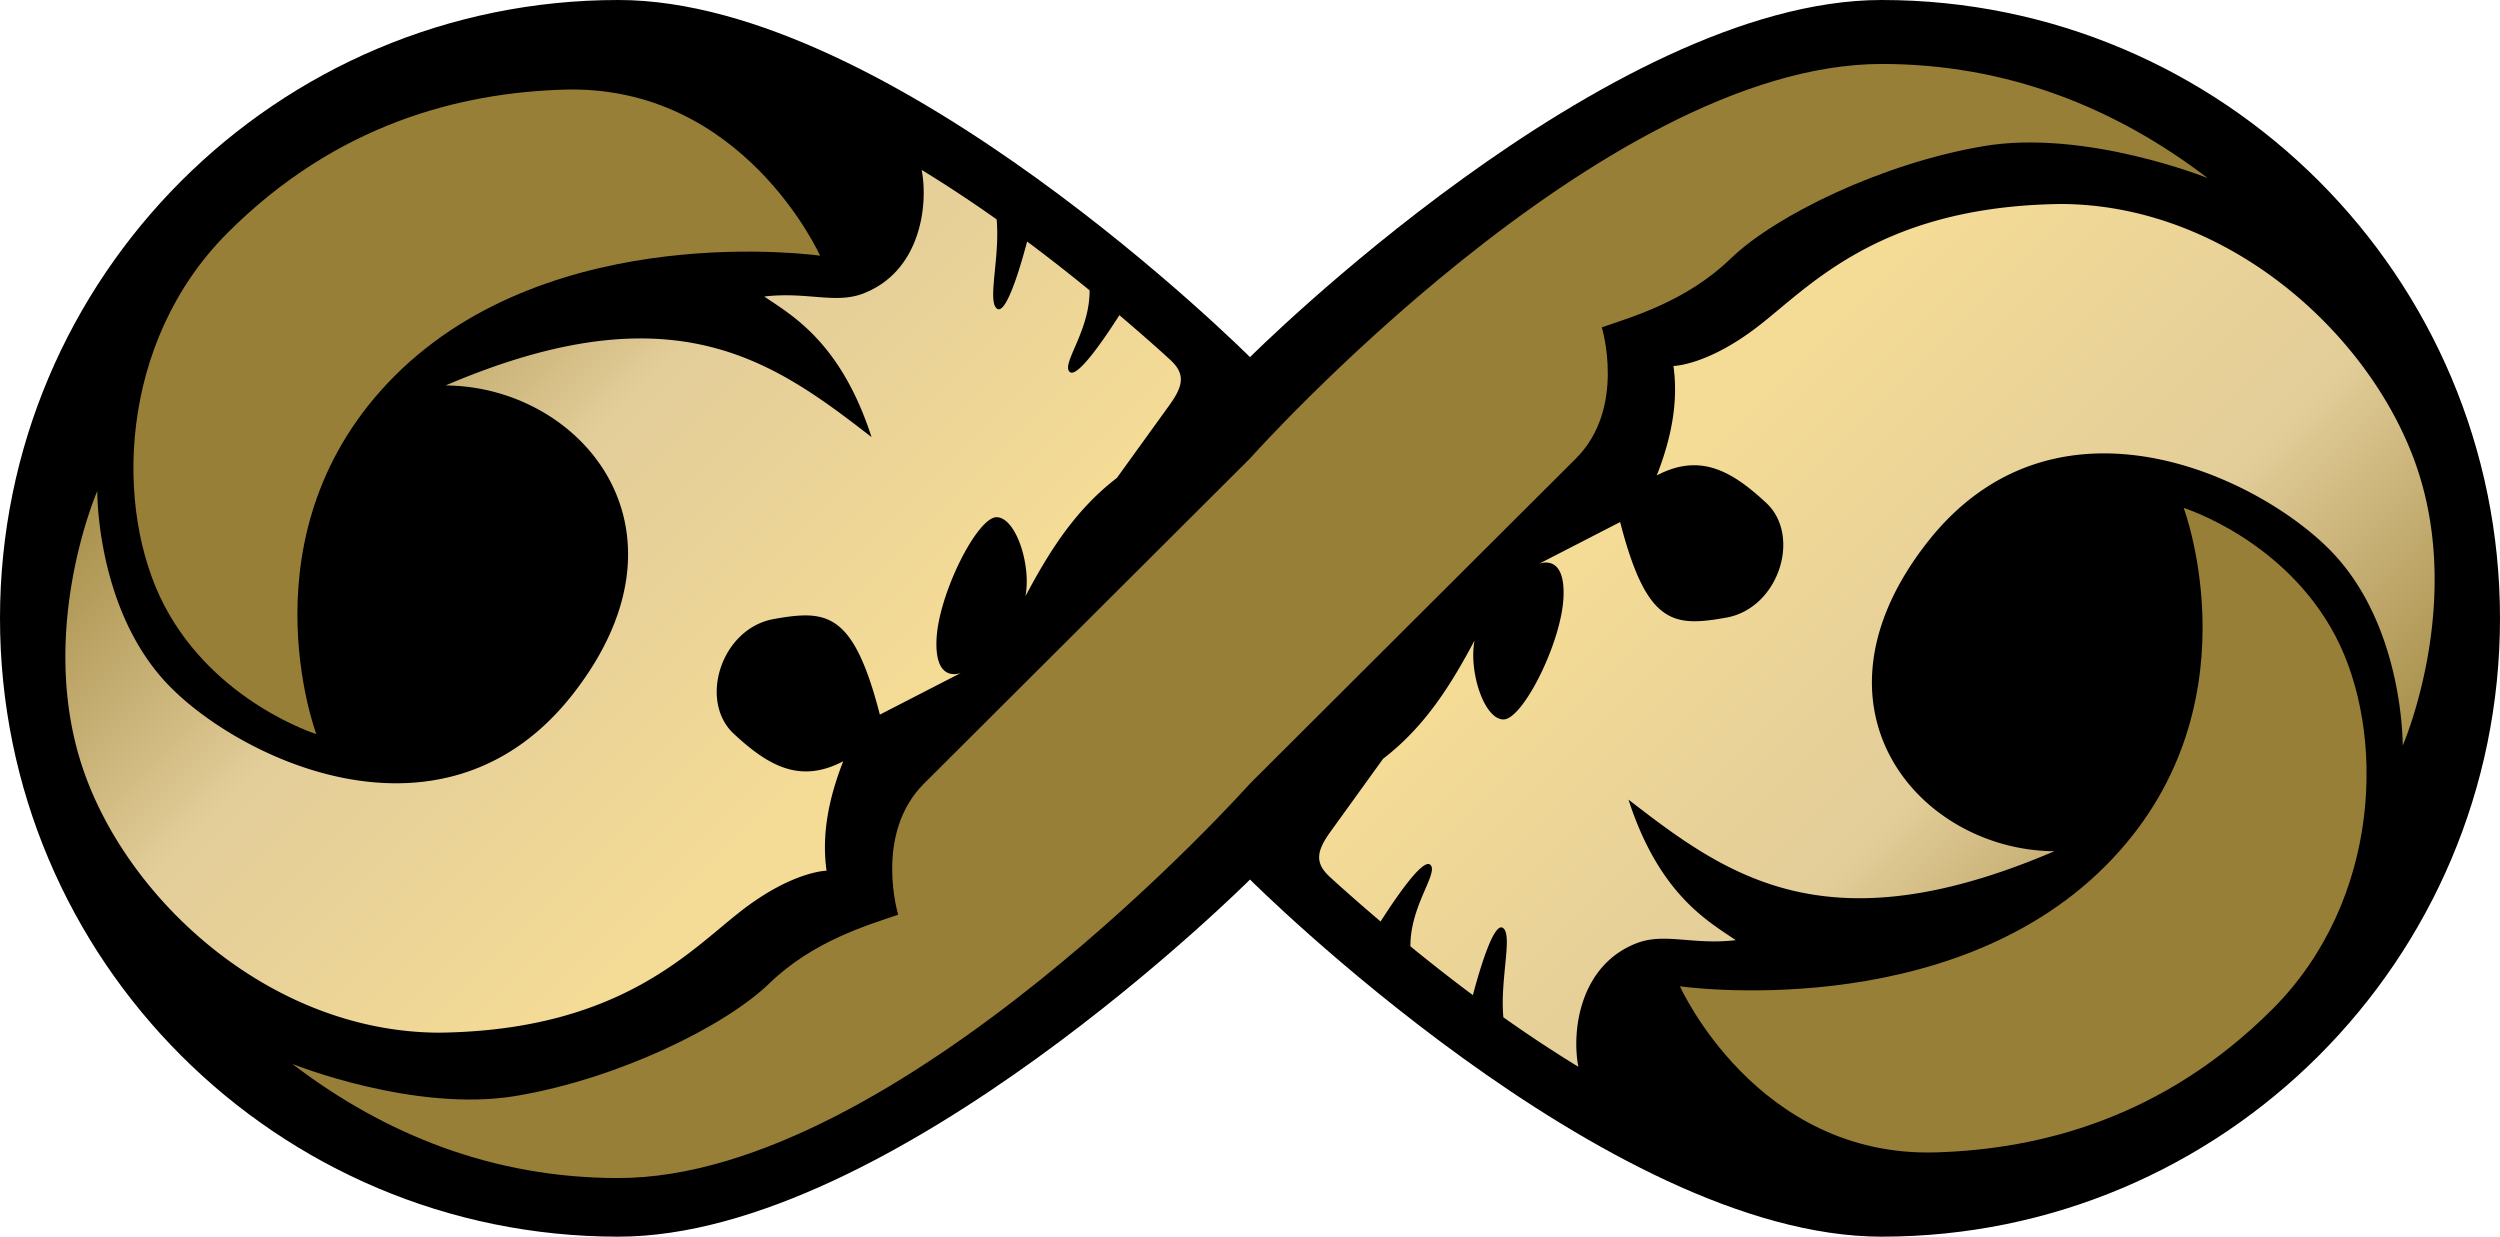 <svg xmlns="http://www.w3.org/2000/svg" xmlns:xlink="http://www.w3.org/1999/xlink" width="469" height="232"><defs><linearGradient id="a"><stop offset="0" style="stop-color:#987f37;stop-opacity:1"/><stop offset=".2" style="stop-color:#e3cd99;stop-opacity:1"/><stop offset=".4" style="stop-color:#f4db96;stop-opacity:1"/><stop offset=".6" style="stop-color:#f4db96;stop-opacity:1"/><stop offset=".8" style="stop-color:#e3cd99;stop-opacity:1"/><stop offset="1" style="stop-color:#987f37;stop-opacity:1"/></linearGradient><linearGradient xlink:href="#a" id="b" x1="-131" x2="131" y1="286" y2="548" gradientTransform="translate(234.5 -301)" gradientUnits="userSpaceOnUse"/></defs><path d="M116 0C51.935 0 0 51.935 0 116s51.935 116 116 116c51.5 0 118.5-67 118.5-67s67 67 118.5 67c64.065 0 116-51.935 116-116S417.065 0 353 0c-51.5 0-118.5 67-118.5 67S167.5 0 116 0" style="fill:#000;fill-opacity:1;stroke:none"/><path d="M353 12c-52.5 0-118.5 74-118.5 74l-61.156 61c-9.454 9.43-4.844 24.594-4.844 24.594-5.594 1.938-15.875 4.854-24.187 12.906s-28.407 17.888-47.5 21.094c-19.094 3.205-41.97-6-41.97-6C72.216 212.846 92.508 221 116 221c52.5 0 118.5-74 118.5-74l61.156-61c9.454-9.43 4.844-24.594 4.844-24.594 5.594-1.938 15.875-4.854 24.188-12.906s28.406-17.888 47.5-21.094c19.093-3.205 41.968 6 41.968 6C396.786 20.154 376.493 12 353 12m-247.219 4.813c-19.46.589-42.623 6.404-63.094 26.875-20.47 20.47-21.313 51.908-11.812 70s28.469 24.03 28.469 24.03S44.97 99.594 74.062 70.5c29.729-29.729 79.782-22.531 79.782-22.531s-14.397-32.176-48.063-31.156M409.656 95.28s14.374 38.126-14.719 67.219c-29.728 29.729-79.78 22.531-79.78 22.531s14.396 32.176 48.062 31.156c19.46-.589 42.623-6.404 63.094-26.875 20.47-20.47 21.313-51.908 11.812-70s-28.469-24.03-28.469-24.03" style="fill:#987f37;fill-opacity:1;stroke:none"/><path d="M172.906 31.875c1.282 6.779-.277 18.993-10.875 23.156-5.268 2.07-10.567-.354-18.656.594 5.139 3.52 14.336 8.511 20.125 26.375-18.63-14.441-37.262-27.945-79.906-9.687 25.189.148 48.162 26.637 24 57.75-24.162 31.112-62.807 12.33-76.188-1.75S18.25 92.125 18.25 92.125s-11.279 25.892-2.875 51.531c8.14 24.838 34.77 49.449 66 50.063 1.007.02 2.015 0 3.031-.031 32.531-.99 45.284-15.602 54.813-22.938s15.844-7.406 15.844-7.406c-.965-6.85.444-13.682 3.125-20.531-7.992 4.184-13.881 1.037-20.532-5.157s-2.356-19.78 7.531-21.531 14.89-1.416 19.875 17.938l15.188-7.813c-.977.342-4.878 1.218-4.562-6.25.36-8.534 7.654-23.018 11.28-22.969 3.628.05 6.52 8.999 5.407 14.813 4.356-8.173 9.195-16.075 17.156-22.188l9.875-13.687c2.638-3.657 2.968-5.862.125-8.469-2.844-2.61-6.048-5.41-9.531-8.375-2.805 4.399-7.897 11.881-9.312 10.656-1.68-1.452 3.789-7.676 3.718-15.312-3.68-3.007-7.6-6.09-11.719-9.157-1.34 5.073-3.96 13.823-5.656 12.594-1.857-1.345.595-9.664-.062-16.75a252 252 0 0 0-14.063-9.281m214.719 6.406c-1.007-.02-2.015 0-3.031.031-32.531.99-45.284 15.602-54.813 22.938s-15.844 7.406-15.844 7.406c.965 6.85-.444 13.682-3.125 20.531 7.992-4.184 13.881-1.037 20.532 5.157s2.356 19.78-7.531 21.531-14.89 1.416-19.875-17.938l-15.188 7.813c.977-.342 4.878-1.218 4.563 6.25-.36 8.534-7.655 23.018-11.282 22.969-3.627-.05-6.52-8.999-5.406-14.813-4.356 8.173-9.195 16.075-17.156 22.188l-9.875 13.687c-2.638 3.657-2.968 5.862-.125 8.469 2.844 2.61 6.048 5.41 9.531 8.375 2.805-4.399 7.897-11.881 9.313-10.656 1.678 1.452-3.79 7.676-3.72 15.312 3.68 3.007 7.601 6.09 11.72 9.156 1.34-5.072 3.96-13.822 5.656-12.593 1.857 1.345-.595 9.664.062 16.75a252 252 0 0 0 14.063 9.281c-1.282-6.779.277-18.993 10.875-23.156 5.268-2.07 10.567.354 18.656-.594-5.139-3.52-14.336-8.511-20.125-26.375 18.63 14.441 37.262 27.945 79.906 9.688-25.189-.149-48.162-26.638-24-57.75 24.162-31.113 62.807-12.33 76.188 1.75s13.156 36.187 13.156 36.187 11.279-25.892 2.875-51.531c-8.14-24.838-34.77-49.449-66-50.063" style="fill:url(#b);fill-opacity:1;stroke:none"/></svg>